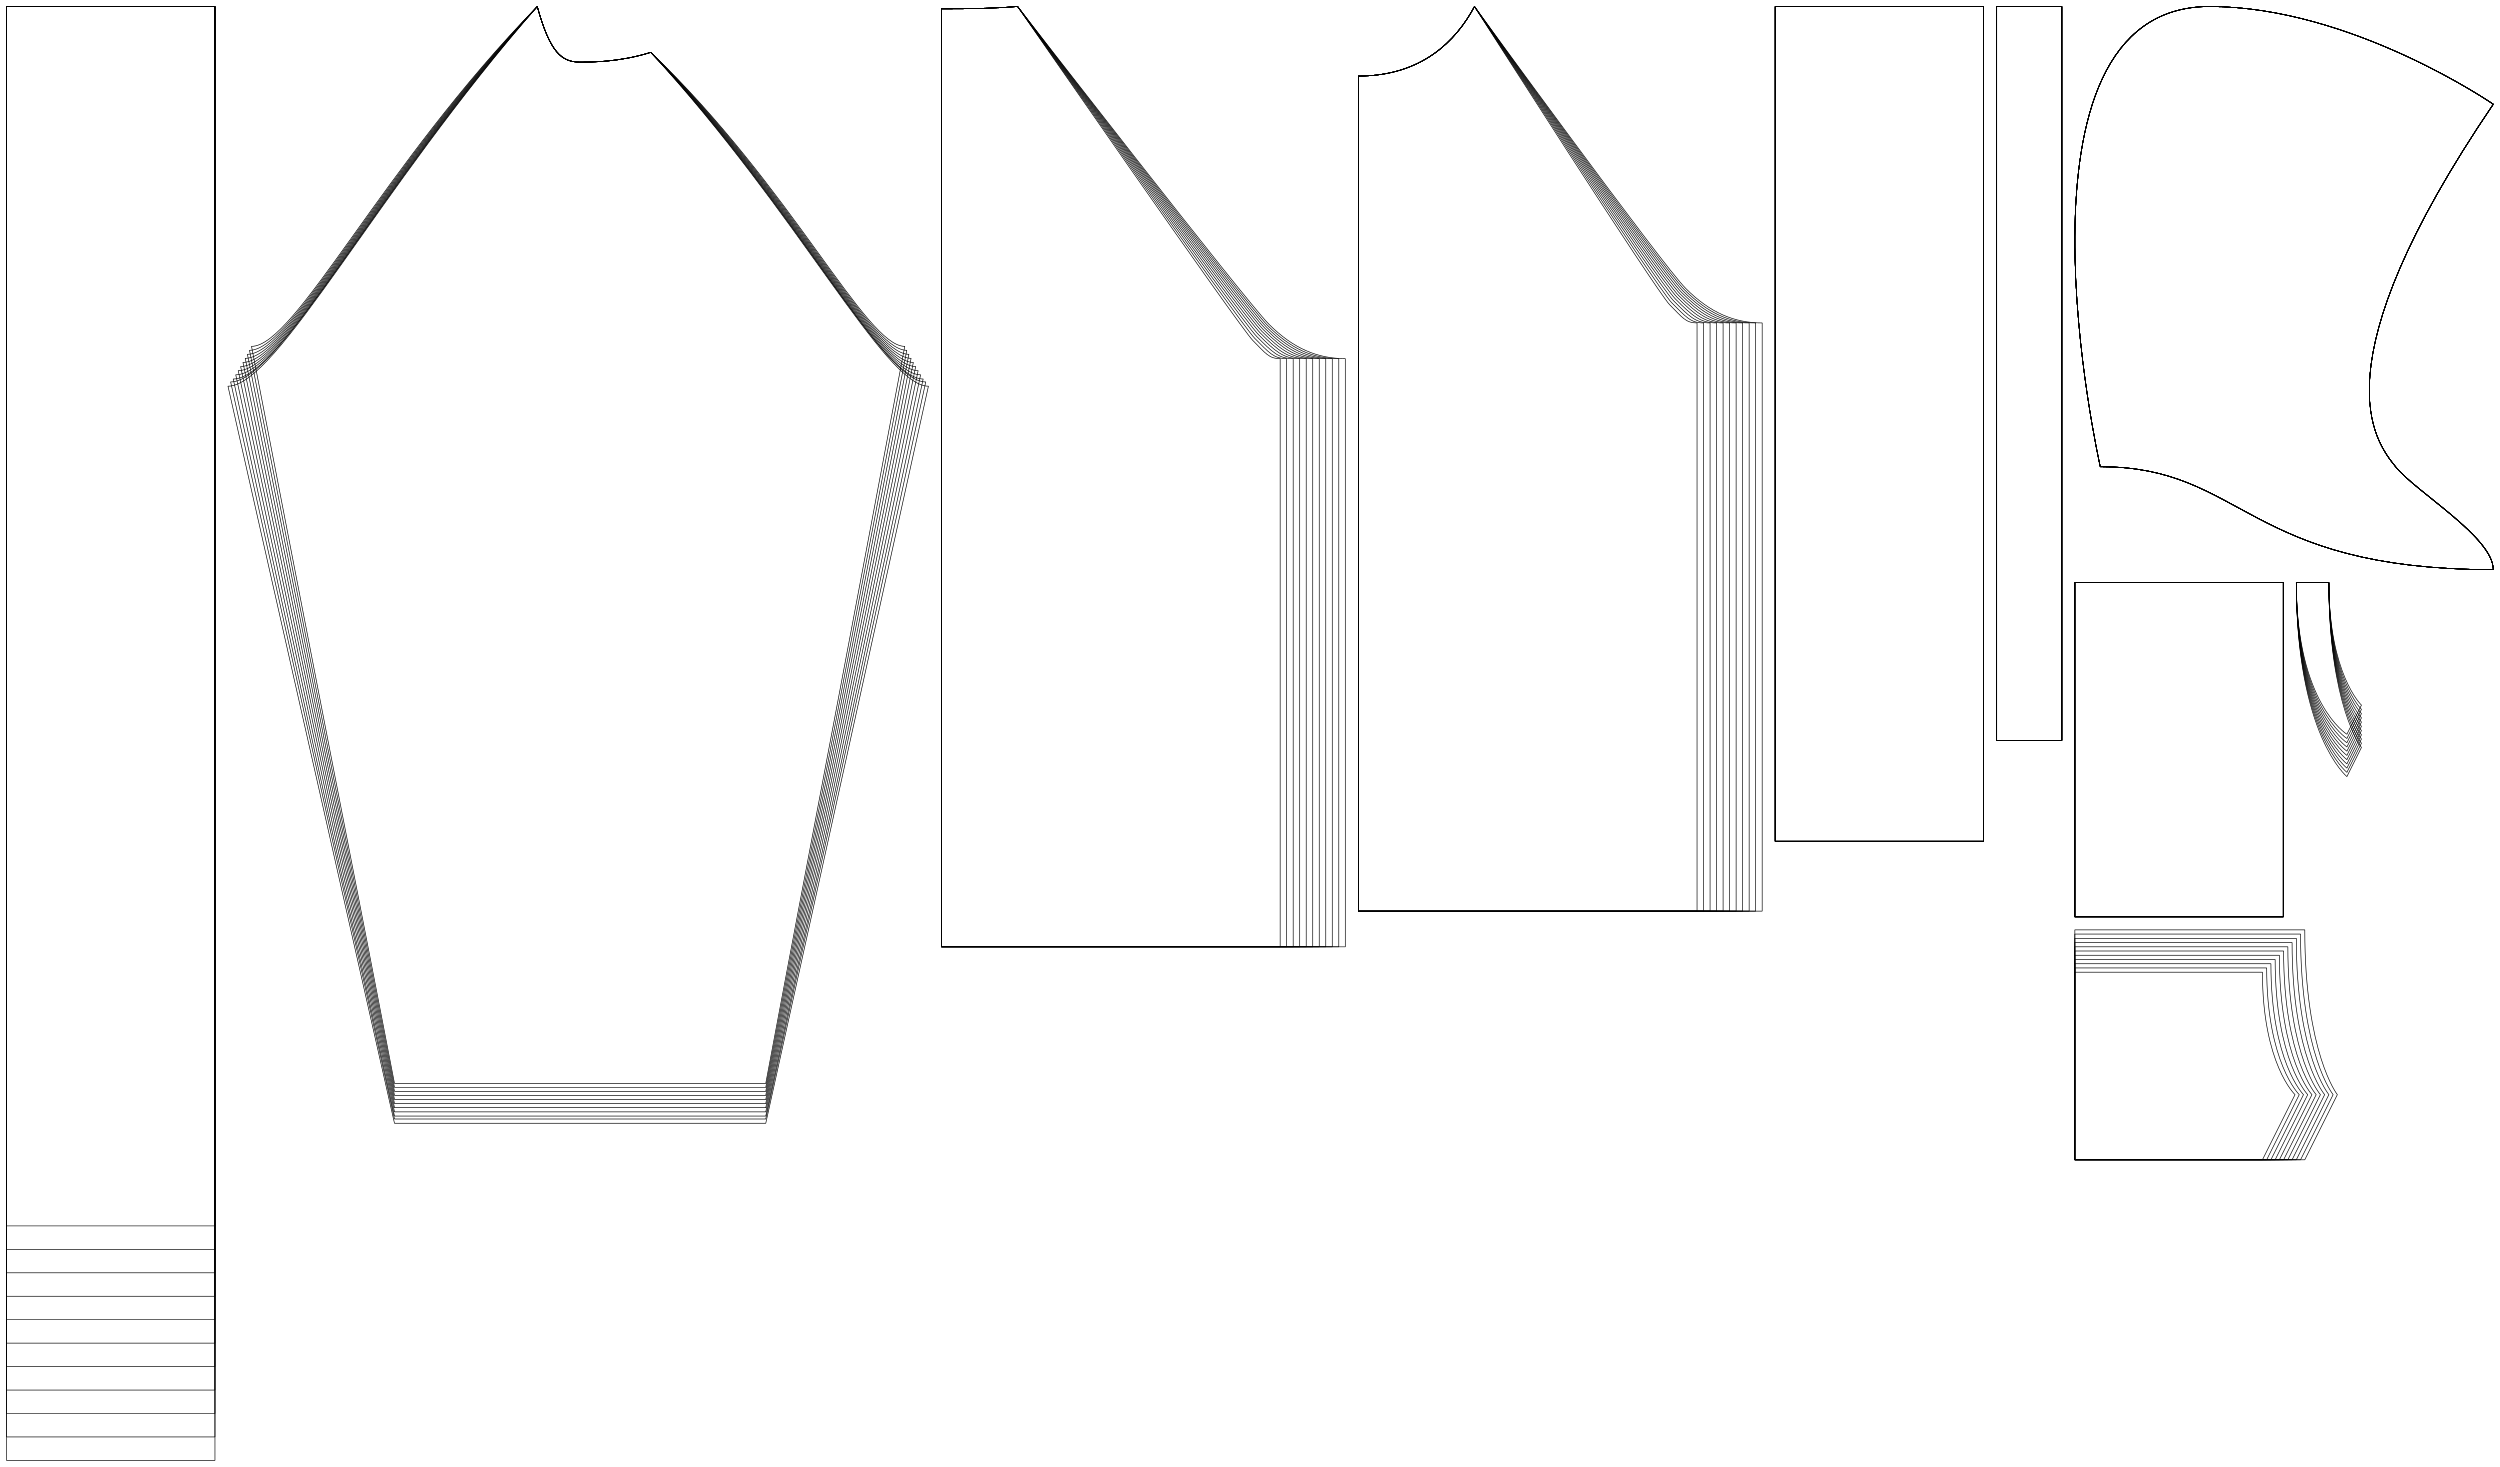<?xml version="1.0" encoding="UTF-8" standalone="no"?>
<svg
    width ="6799.025"
    height ="3989.764"
    viewbox ="0 0 6799.025 3989.764" xmlns:dc="http://purl.org/dc/elements/1.1/"
    xmlns:cc="http://creativecommons.org/ns#"
    xmlns:rdf="http://www.w3.org/1999/02/22-rdf-syntax-ns#"
    xmlns:svg="http://www.w3.org/2000/svg"
    xmlns="http://www.w3.org/2000/svg"
    xmlns:xlink="http://www.w3.org/1999/xlink"
    xmlns:sodipodi="http://sodipodi.sourceforge.net/DTD/sodipodi-0.dtd"
    xmlns:inkscape="http://www.inkscape.org/namespaces/inkscape" 
>

<style type="text/css">
    <![CDATA[
    path { fill: none; stroke: #000000; stroke-opacity:1; stroke-width: 0.5; stroke-miterlimit:4; stroke-dashoffset:0; stroke-linecap:round; stroke-linejoin:round; }
    path.hidden { fill: none; stroke: none; }]]>
</style>


<!-- Start of group #patternScaleContainer -->
<g id="patternScaleContainer"  transform=" scale(3.543 ) " >
    
    <!-- Start of group #backBlock -->
    <g id="backBlock"  transform=" translate(0 0)  translate(1918.836 0) " >
    </g>
    <!-- End of group #backBlock -->
    
    <!-- Start of group #frontBlock -->
    <g id="frontBlock"  transform=" translate(0 0)  translate(1918.836 0) " >
    </g>
    <!-- End of group #frontBlock -->
    
    <!-- Start of group #sleeveBlock -->
    <g id="sleeveBlock"  transform=" translate(0 0)  translate(1918.836 0) " >
    </g>
    <!-- End of group #sleeveBlock -->
    
    <!-- Start of group #front -->
    <g id="front"  transform=" translate(5 -50.608)  translate(1037.652 0) " >
        <path class="hidden" id="2"  d=" M  0,55.608  L  310,55.608  L  310,750  L  0,750  z " />
<path transform="translate( 0, 0 )" style="stroke: hsl(26.9, 55%, 50%);" id="122"  d=" M  0,109  L  0,298.5  L  0,500  L  0,750  L  260,750  L  260,298.5  C  251.25,298.5  248.874,294.404  238.985,284.515  C  229.096,274.626  89.156,55.608  89.156,55.608  C  75,82.128  48.595,109  0,109  z " />
<path transform="translate( 0, 0 )" style="stroke: hsl(53.8, 55%, 50%);" id="252"  d=" M  0,109  L  0,298.5  L  0,500  L  0,750  L  265,750  L  265,298.5  C  255,298.5  251.523,293.949  240.537,282.963  C  229.551,271.977  89.156,55.608  89.156,55.608  C  75,82.128  48.595,109  0,109  z " />
<path transform="translate( 0, 0 )" style="stroke: hsl(80.7, 55%, 50%);" id="382"  d=" M  0,109  L  0,298.5  L  0,500  L  0,750  L  270,750  L  270,298.5  C  258.75,298.5  254.029,293.52  242.005,281.496  C  229.981,269.472  89.156,55.608  89.156,55.608  C  75,82.128  48.595,109  0,109  z " />
<path transform="translate( 0, 0 )" style="stroke: hsl(107.6, 55%, 50%);" id="512"  d=" M  0,109  L  0,298.5  L  0,500  L  0,750  L  275,750  L  275,298.5  C  262.5,298.5  256.402,293.112  243.395,280.105  C  230.388,267.098  89.156,55.608  89.156,55.608  C  75,82.128  48.595,109  0,109  z " />
<path transform="translate( 0, 0 )" style="stroke: hsl(134.5, 55%, 50%);" id="642"  d=" M  0,109  L  0,298.5  L  0,500  L  0,750  L  280,750  L  280,298.5  C  266.25,298.5  258.653,292.726  244.714,278.787  C  230.775,264.848  89.156,55.608  89.156,55.608  C  75,82.128  48.595,109  0,109  z " />
<path transform="translate( 0, 0 )" style="stroke: hsl(161.4, 55%, 50%);" id="772"  d=" M  0,109  L  0,298.5  L  0,500  L  0,750  L  285,750  L  285,298.5  C  270,298.5  260.791,292.359  245.966,277.534  C  231.141,262.709  89.156,55.608  89.156,55.608  C  75,82.128  48.595,109  0,109  z " />
<path transform="translate( 0, 0 )" style="stroke: hsl(188.3, 55%, 50%);" id="902"  d=" M  0,109  L  0,298.5  L  0,500  L  0,750  L  290,750  L  290,298.5  C  273.75,298.5  262.825,292.01  247.158,276.343  C  231.491,260.676  89.156,55.608  89.156,55.608  C  75,82.128  48.595,109  0,109  z " />
<path transform="translate( 0, 0 )" style="stroke: hsl(215.2, 55%, 50%);" id="1032"  d=" M  0,109  L  0,298.5  L  0,500  L  0,750  L  295,750  L  295,298.5  C  277.5,298.5  264.761,291.678  248.292,275.209  C  231.823,258.74  89.156,55.608  89.156,55.608  C  75,82.128  48.595,109  0,109  z " />
<path transform="translate( 0, 0 )" style="stroke: hsl(242.1, 55%, 50%);" id="1162"  d=" M  0,109  L  0,298.5  L  0,500  L  0,750  L  300,750  L  300,298.5  C  281.25,298.5  266.607,291.361  249.373,274.127  C  232.139,256.893  89.156,55.608  89.156,55.608  C  75,82.128  48.595,109  0,109  z " />
<path transform="translate( 0, 0 )" style="stroke: hsl(269, 55%, 50%);" id="1292"  d=" M  0,109  L  0,298.5  L  0,500  L  0,750  L  305,750  L  305,298.5  C  285,298.5  268.369,291.059  250.405,273.095  C  232.441,255.131  89.156,55.608  89.156,55.608  C  75,82.128  48.595,109  0,109  z " />
<path transform="translate( 0, 0 )" style="stroke: hsl(295.9, 55%, 50%);" id="1422"  d=" M  0,109  L  0,298.5  L  0,500  L  0,750  L  310,750  L  310,298.5  C  288.75,298.5  270.052,290.771  251.391,272.11  C  232.73,253.449  89.156,55.608  89.156,55.608  C  75,82.128  48.595,109  0,109  z " />
    </g>
    <!-- End of group #front -->
    
    <!-- Start of group #back -->
    <g id="back"  transform=" translate(5 -23.212)  translate(717.652 0) " >
        <path class="hidden" id="3"  d=" M  0,28.212  L  310,28.212  L  310,750  L  0,750  z " />
<path transform="translate( 0, 0 )" style="stroke: hsl(26.9, 55%, 50%);" id="123"  d=" M  0,30  L  0,298.5  L  0,500  L  0,750  L  260,750  L  260,298.5  C  251.25,298.5  248.874,294.404  238.985,284.515  C  229.096,274.626  58.457,28.212  58.457,28.212  C  44.38,29.438  25.165,30  0,30  z " />
<path transform="translate( 0, 0 )" style="stroke: hsl(53.8, 55%, 50%);" id="253"  d=" M  0,30  L  0,298.5  L  0,500  L  0,750  L  265,750  L  265,298.5  C  255,298.5  251.523,293.949  240.537,282.963  C  229.551,271.977  58.457,28.212  58.457,28.212  C  44.38,29.438  25.165,30  0,30  z " />
<path transform="translate( 0, 0 )" style="stroke: hsl(80.7, 55%, 50%);" id="383"  d=" M  0,30  L  0,298.5  L  0,500  L  0,750  L  270,750  L  270,298.5  C  258.75,298.5  254.029,293.52  242.005,281.496  C  229.981,269.472  58.457,28.212  58.457,28.212  C  44.38,29.438  25.165,30  0,30  z " />
<path transform="translate( 0, 0 )" style="stroke: hsl(107.6, 55%, 50%);" id="513"  d=" M  0,30  L  0,298.5  L  0,500  L  0,750  L  275,750  L  275,298.5  C  262.5,298.5  256.402,293.112  243.395,280.105  C  230.388,267.098  58.457,28.212  58.457,28.212  C  44.38,29.438  25.165,30  0,30  z " />
<path transform="translate( 0, 0 )" style="stroke: hsl(134.5, 55%, 50%);" id="643"  d=" M  0,30  L  0,298.5  L  0,500  L  0,750  L  280,750  L  280,298.5  C  266.25,298.5  258.653,292.726  244.714,278.787  C  230.775,264.848  58.457,28.212  58.457,28.212  C  44.38,29.438  25.165,30  0,30  z " />
<path transform="translate( 0, 0 )" style="stroke: hsl(161.4, 55%, 50%);" id="773"  d=" M  0,30  L  0,298.5  L  0,500  L  0,750  L  285,750  L  285,298.5  C  270,298.5  260.791,292.359  245.966,277.534  C  231.141,262.709  58.457,28.212  58.457,28.212  C  44.38,29.438  25.165,30  0,30  z " />
<path transform="translate( 0, 0 )" style="stroke: hsl(188.3, 55%, 50%);" id="903"  d=" M  0,30  L  0,298.5  L  0,500  L  0,750  L  290,750  L  290,298.5  C  273.75,298.5  262.825,292.01  247.158,276.343  C  231.491,260.676  58.457,28.212  58.457,28.212  C  44.38,29.438  25.165,30  0,30  z " />
<path transform="translate( 0, 0 )" style="stroke: hsl(215.2, 55%, 50%);" id="1033"  d=" M  0,30  L  0,298.5  L  0,500  L  0,750  L  295,750  L  295,298.5  C  277.5,298.5  264.761,291.678  248.292,275.209  C  231.823,258.74  58.457,28.212  58.457,28.212  C  44.38,29.438  25.165,30  0,30  z " />
<path transform="translate( 0, 0 )" style="stroke: hsl(242.1, 55%, 50%);" id="1163"  d=" M  0,30  L  0,298.5  L  0,500  L  0,750  L  300,750  L  300,298.5  C  281.25,298.5  266.607,291.361  249.373,274.127  C  232.139,256.893  58.457,28.212  58.457,28.212  C  44.38,29.438  25.165,30  0,30  z " />
<path transform="translate( 0, 0 )" style="stroke: hsl(269, 55%, 50%);" id="1293"  d=" M  0,30  L  0,298.5  L  0,500  L  0,750  L  305,750  L  305,298.5  C  285,298.5  268.369,291.059  250.405,273.095  C  232.441,255.131  58.457,28.212  58.457,28.212  C  44.38,29.438  25.165,30  0,30  z " />
<path transform="translate( 0, 0 )" style="stroke: hsl(295.9, 55%, 50%);" id="1423"  d=" M  0,30  L  0,298.5  L  0,500  L  0,750  L  310,750  L  310,298.5  C  288.75,298.5  270.052,290.771  251.391,272.11  C  232.73,253.449  58.457,28.212  58.457,28.212  C  44.38,29.438  25.165,30  0,30  z " />
    </g>
    <!-- End of group #back -->
    
    <!-- Start of group #sleeve -->
    <g id="sleeve"  transform=" translate(275.303 178.451)  translate(170 0) " >
        <path class="hidden" id="4"  d=" M  -270.303,-173.451  L  267.349,-173.451  L  267.349,683.753  L  -270.303,683.753  z " />
<path transform="translate( 0, 0 )" style="stroke: hsl(26.9, 55%, 50%);" id="124"  d=" M  -142.5,653.168  L  -252.241,87.418  C  -218.309,87.418  -151.463,-52.088  -32.905,-173.451  C  -23.106,-138.076  -14.199,-130.753  0,-130.753  C  8.8,-130.753  30.605,-130.775  54.241,-138.269  C  162.445,-34.805  219.25,87.418  249.192,87.418  L  142.5,653.168  z " />
<path transform="translate( 0, 0 )" style="stroke: hsl(53.8, 55%, 50%);" id="254"  d=" M  -142.5,656.206  L  -253.781,90.456  C  -219.508,90.456  -151.804,-50.045  -32.905,-173.451  C  -23.106,-138.076  -14.199,-130.753  0,-130.753  C  8.8,-130.753  30.605,-130.775  54.241,-138.269  C  162.825,-32.795  220.462,90.456  250.738,90.456  L  142.5,656.206  z " />
<path transform="translate( 0, 0 )" style="stroke: hsl(80.7, 55%, 50%);" id="384"  d=" M  -142.5,659.272  L  -255.39,93.522  C  -220.77,93.522  -152.19,-48.011  -32.905,-173.451  C  -23.106,-138.076  -14.199,-130.753  0,-130.753  C  8.8,-130.753  30.605,-130.775  54.241,-138.269  C  163.248,-30.791  221.737,93.522  252.353,93.522  L  142.5,659.272  z " />
<path transform="translate( 0, 0 )" style="stroke: hsl(107.6, 55%, 50%);" id="514"  d=" M  -142.5,662.365  L  -257.065,96.615  C  -222.091,96.615  -152.618,-45.984  -32.905,-173.451  C  -23.106,-138.076  -14.199,-130.753  0,-130.753  C  8.8,-130.753  30.605,-130.775  54.241,-138.269  C  163.711,-28.793  223.072,96.615  254.036,96.615  L  142.5,662.365  z " />
<path transform="translate( 0, 0 )" style="stroke: hsl(134.5, 55%, 50%);" id="644"  d=" M  -142.5,665.487  L  -258.8,99.737  C  -223.467,99.737  -153.086,-43.963  -32.905,-173.451  C  -23.106,-138.076  -14.199,-130.753  0,-130.753  C  8.8,-130.753  30.605,-130.775  54.241,-138.269  C  164.214,-26.799  224.462,99.737  255.779,99.737  L  142.5,665.487  z " />
<path transform="translate( 0, 0 )" style="stroke: hsl(161.4, 55%, 50%);" id="774"  d=" M  -142.5,668.635  L  -260.592,102.885  C  -224.894,102.885  -153.591,-41.945  -32.905,-173.451  C  -23.106,-138.076  -14.199,-130.753  0,-130.753  C  8.8,-130.753  30.605,-130.775  54.241,-138.269  C  164.751,-24.806  225.904,102.885  257.581,102.885  L  142.5,668.635  z " />
<path transform="translate( 0, 0 )" style="stroke: hsl(188.3, 55%, 50%);" id="904"  d=" M  -142.5,671.81  L  -262.439,106.06  C  -226.37,106.06  -154.131,-39.929  -32.905,-173.451  C  -23.106,-138.076  -14.199,-130.753  0,-130.753  C  8.8,-130.753  30.605,-130.775  54.241,-138.269  C  165.323,-22.815  227.395,106.06  259.438,106.06  L  142.5,671.81  z " />
<path transform="translate( 0, 0 )" style="stroke: hsl(215.2, 55%, 50%);" id="1034"  d=" M  -142.5,675.011  L  -264.335,109.261  C  -227.891,109.261  -154.704,-37.915  -32.905,-173.451  C  -23.106,-138.076  -14.199,-130.753  0,-130.753  C  8.8,-130.753  30.605,-130.775  54.241,-138.269  C  165.926,-20.824  228.932,109.261  261.346,109.261  L  142.5,675.011  z " />
<path transform="translate( 0, 0 )" style="stroke: hsl(242.1, 55%, 50%);" id="1164"  d=" M  -142.5,678.236  L  -266.28,112.486  C  -229.455,112.486  -155.307,-35.902  -32.905,-173.451  C  -23.106,-138.076  -14.199,-130.753  0,-130.753  C  8.8,-130.753  30.605,-130.775  54.241,-138.269  C  166.559,-18.832  230.512,112.486  263.303,112.486  L  142.5,678.236  z " />
<path transform="translate( 0, 0 )" style="stroke: hsl(269, 55%, 50%);" id="1294"  d=" M  -142.5,680.485  L  -268.27,114.735  C  -231.06,114.735  -155.939,-33.889  -32.905,-173.451  C  -23.106,-138.076  -14.199,-130.753  0,-130.753  C  8.8,-130.753  30.605,-130.775  54.241,-138.269  C  167.22,-16.84  232.132,114.735  265.304,114.735  L  142.5,680.485  z " />
<path transform="translate( 0, 0 )" style="stroke: hsl(295.9, 55%, 50%);" id="1424"  d=" M  -142.5,683.753  L  -270.303,118.003  C  -232.703,118.003  -156.599,-31.876  -32.905,-173.451  C  -23.106,-138.076  -14.199,-130.753  0,-130.753  C  8.8,-130.753  30.605,-130.775  54.241,-138.269  C  167.907,-14.846  233.791,118.003  267.349,118.003  L  142.5,683.753  z " />
    </g>
    <!-- End of group #sleeve -->
    
    <!-- Start of group #pocket -->
    <g id="pocket"  transform=" translate(5 -568.5)  translate(1587.652 708.75) " >
        <path class="hidden" id="5"  d=" M  0,573.5  L  201.5,573.5  L  201.5,750  L  0,750  z " />
<path transform="translate( 0, 0 )" style="stroke: hsl(26.9, 55%, 50%);" id="125"  d=" M  0,606  L  144,606  C  144,676.5  169,700  169,700  L  144,750  L  0,750  z " />
<path transform="translate( 0, 0 )" style="stroke: hsl(53.8, 55%, 50%);" id="255"  d=" M  0,602.75  L  147.25,602.75  C  147.25,675.687  172.25,700  172.25,700  L  147.25,750  L  0,750  z " />
<path transform="translate( 0, 0 )" style="stroke: hsl(80.7, 55%, 50%);" id="385"  d=" M  0,599.5  L  150.5,599.5  C  150.5,674.875  175.5,700  175.5,700  L  150.5,750  L  0,750  z " />
<path transform="translate( 0, 0 )" style="stroke: hsl(107.6, 55%, 50%);" id="515"  d=" M  0,596.25  L  153.75,596.25  C  153.75,674.062  178.75,700  178.75,700  L  153.75,750  L  0,750  z " />
<path transform="translate( 0, 0 )" style="stroke: hsl(134.5, 55%, 50%);" id="645"  d=" M  0,593  L  157,593  C  157,673.25  182,700  182,700  L  157,750  L  0,750  z " />
<path transform="translate( 0, 0 )" style="stroke: hsl(161.4, 55%, 50%);" id="775"  d=" M  0,589.75  L  160.25,589.75  C  160.25,672.437  185.25,700  185.25,700  L  160.25,750  L  0,750  z " />
<path transform="translate( 0, 0 )" style="stroke: hsl(188.3, 55%, 50%);" id="905"  d=" M  0,586.5  L  163.5,586.5  C  163.5,671.625  188.5,700  188.5,700  L  163.5,750  L  0,750  z " />
<path transform="translate( 0, 0 )" style="stroke: hsl(215.2, 55%, 50%);" id="1035"  d=" M  0,583.25  L  166.75,583.25  C  166.75,670.812  191.75,700  191.75,700  L  166.75,750  L  0,750  z " />
<path transform="translate( 0, 0 )" style="stroke: hsl(242.1, 55%, 50%);" id="1165"  d=" M  0,580  L  170,580  C  170,670  195,700  195,700  L  170,750  L  0,750  z " />
<path transform="translate( 0, 0 )" style="stroke: hsl(269, 55%, 50%);" id="1295"  d=" M  0,576.75  L  173.25,576.75  C  173.25,669.187  198.25,700  198.25,700  L  173.25,750  L  0,750  z " />
<path transform="translate( 0, 0 )" style="stroke: hsl(295.9, 55%, 50%);" id="1425"  d=" M  0,573.5  L  176.5,573.5  C  176.5,668.375  201.5,700  201.5,700  L  176.5,750  L  0,750  z " />
    </g>
    <!-- End of group #pocket -->
    
    <!-- Start of group #pocketFacing -->
    <g id="pocketFacing"  transform=" translate(-114 -601)  translate(1757.652 442.25) " >
        <path class="hidden" id="6"  d=" M  119,606  L  169,606  L  169,754.861  L  119,754.861  z " />
<path transform="translate( 0, 0 )" style="stroke: hsl(26.9, 55%, 50%);" id="126"  d=" M  119,606  C  119,698.861  157.82,722.361  157.82,722.361  L  169,700  C  169,700  144,676.5  144,606  z " />
<path transform="translate( -3.25, 3.25 )" style="stroke: hsl(53.8, 55%, 50%);" id="256"  d=" M  122.25,602.75  C  122.25,698.048  161.07,722.361  161.07,722.361  L  172.25,700  C  172.25,700  147.25,675.687  147.25,602.75  z " />
<path transform="translate( -6.5, 6.5 )" style="stroke: hsl(80.7, 55%, 50%);" id="386"  d=" M  125.5,599.5  C  125.5,697.236  164.32,722.361  164.32,722.361  L  175.5,700  C  175.5,700  150.5,674.875  150.5,599.5  z " />
<path transform="translate( -9.75, 9.75 )" style="stroke: hsl(107.6, 55%, 50%);" id="516"  d=" M  128.75,596.25  C  128.75,696.423  167.57,722.361  167.57,722.361  L  178.75,700  C  178.75,700  153.75,674.062  153.75,596.25  z " />
<path transform="translate( -13, 13 )" style="stroke: hsl(134.5, 55%, 50%);" id="646"  d=" M  132,593  C  132,695.611  170.82,722.361  170.82,722.361  L  182,700  C  182,700  157,673.25  157,593  z " />
<path transform="translate( -16.25, 16.25 )" style="stroke: hsl(161.4, 55%, 50%);" id="776"  d=" M  135.25,589.75  C  135.25,694.798  174.07,722.361  174.07,722.361  L  185.25,700  C  185.25,700  160.25,672.437  160.25,589.75  z " />
<path transform="translate( -19.5, 19.5 )" style="stroke: hsl(188.3, 55%, 50%);" id="906"  d=" M  138.5,586.5  C  138.5,693.986  177.32,722.361  177.32,722.361  L  188.5,700  C  188.5,700  163.5,671.625  163.5,586.5  z " />
<path transform="translate( -22.75, 22.75 )" style="stroke: hsl(215.2, 55%, 50%);" id="1036"  d=" M  141.75,583.25  C  141.75,693.173  180.57,722.361  180.57,722.361  L  191.75,700  C  191.75,700  166.75,670.812  166.75,583.25  z " />
<path transform="translate( -26, 26 )" style="stroke: hsl(242.1, 55%, 50%);" id="1166"  d=" M  145,580  C  145,692.361  183.82,722.361  183.82,722.361  L  195,700  C  195,700  170,670  170,580  z " />
<path transform="translate( -29.25, 29.25 )" style="stroke: hsl(269, 55%, 50%);" id="1296"  d=" M  148.25,576.75  C  148.25,691.548  187.07,722.361  187.07,722.361  L  198.25,700  C  198.25,700  173.25,669.187  173.25,576.75  z " />
<path transform="translate( -32.5, 32.5 )" style="stroke: hsl(295.9, 55%, 50%);" id="1426"  d=" M  151.5,573.5  C  151.5,690.736  190.32,722.361  190.32,722.361  L  201.5,700  C  201.5,700  176.5,668.375  176.5,573.5  z " />
    </g>
    <!-- End of group #pocketFacing -->
    
    <!-- Start of group #hoodSide -->
    <g id="hoodSide"  transform=" translate(-5.487 358.25)  translate(1587.652 0) " >
        <path class="hidden" id="7"  d=" M  10.487,-353.25  L  331.671,-353.25  L  331.671,79  L  10.487,79  z " />
<path transform="translate( 0, 0 )" style="stroke: hsl(26.9, 55%, 50%);" id="127"  d=" M  30,0  C  30,0  -50,-353.25  113.935,-353.25  C  222.803,-353.25  331.671,-278.25  331.671,-278.25  C  195.001,-76.846  241.024,-19.498  256.671,-0  C  272.318,19.498  331.671,54  331.671,79  C  140.836,79  140.836,0  30,0  z " />
<path transform="translate( 0, 0 )" style="stroke: hsl(53.8, 55%, 50%);" id="257"  d=" M  30,0  C  30,0  -50,-353.25  113.935,-353.25  C  222.803,-353.25  331.671,-278.25  331.671,-278.25  C  195.001,-76.846  241.024,-19.498  256.671,-0  C  272.318,19.498  331.671,54  331.671,79  C  140.836,79  140.836,0  30,0  z " />
<path transform="translate( 0, 0 )" style="stroke: hsl(80.7, 55%, 50%);" id="387"  d=" M  30,0  C  30,0  -50,-353.25  113.935,-353.25  C  222.803,-353.25  331.671,-278.25  331.671,-278.25  C  195.001,-76.846  241.024,-19.498  256.671,-0  C  272.318,19.498  331.671,54  331.671,79  C  140.836,79  140.836,0  30,0  z " />
<path transform="translate( 0, 0 )" style="stroke: hsl(107.6, 55%, 50%);" id="517"  d=" M  30,0  C  30,0  -50,-353.25  113.935,-353.25  C  222.803,-353.25  331.671,-278.25  331.671,-278.25  C  195.001,-76.846  241.024,-19.498  256.671,-0  C  272.318,19.498  331.671,54  331.671,79  C  140.836,79  140.836,0  30,0  z " />
<path transform="translate( 0, 0 )" style="stroke: hsl(134.5, 55%, 50%);" id="647"  d=" M  30,0  C  30,0  -50,-353.25  113.935,-353.25  C  222.803,-353.25  331.671,-278.25  331.671,-278.25  C  195.001,-76.846  241.024,-19.498  256.671,-0  C  272.318,19.498  331.671,54  331.671,79  C  140.836,79  140.836,0  30,0  z " />
<path transform="translate( 0, 0 )" style="stroke: hsl(161.4, 55%, 50%);" id="777"  d=" M  30,0  C  30,0  -50,-353.25  113.935,-353.25  C  222.803,-353.25  331.671,-278.25  331.671,-278.25  C  195.001,-76.846  241.024,-19.498  256.671,-0  C  272.318,19.498  331.671,54  331.671,79  C  140.836,79  140.836,0  30,0  z " />
<path transform="translate( 0, 0 )" style="stroke: hsl(188.3, 55%, 50%);" id="907"  d=" M  30,0  C  30,0  -50,-353.25  113.935,-353.25  C  222.803,-353.25  331.671,-278.25  331.671,-278.25  C  195.001,-76.846  241.024,-19.498  256.671,-0  C  272.318,19.498  331.671,54  331.671,79  C  140.836,79  140.836,0  30,0  z " />
<path transform="translate( 0, 0 )" style="stroke: hsl(215.2, 55%, 50%);" id="1037"  d=" M  30,0  C  30,0  -50,-353.25  113.935,-353.25  C  222.803,-353.25  331.671,-278.25  331.671,-278.25  C  195.001,-76.846  241.024,-19.498  256.671,-0  C  272.318,19.498  331.671,54  331.671,79  C  140.836,79  140.836,0  30,0  z " />
<path transform="translate( 0, 0 )" style="stroke: hsl(242.1, 55%, 50%);" id="1167"  d=" M  30,0  C  30,0  -50,-353.25  113.935,-353.25  C  222.803,-353.25  331.671,-278.25  331.671,-278.25  C  195.001,-76.846  241.024,-19.498  256.671,-0  C  272.318,19.498  331.671,54  331.671,79  C  140.836,79  140.836,0  30,0  z " />
<path transform="translate( 0, 0 )" style="stroke: hsl(269, 55%, 50%);" id="1297"  d=" M  30,0  C  30,0  -50,-353.25  113.935,-353.25  C  222.803,-353.25  331.671,-278.25  331.671,-278.25  C  195.001,-76.846  241.024,-19.498  256.671,-0  C  272.318,19.498  331.671,54  331.671,79  C  140.836,79  140.836,0  30,0  z " />
<path transform="translate( 0, 0 )" style="stroke: hsl(295.9, 55%, 50%);" id="1427"  d=" M  30,0  C  30,0  -50,-353.25  113.935,-353.25  C  222.803,-353.25  331.671,-278.25  331.671,-278.25  C  195.001,-76.846  241.024,-19.498  256.671,-0  C  272.318,19.498  331.671,54  331.671,79  C  140.836,79  140.836,0  30,0  z " />
    </g>
    <!-- End of group #hoodSide -->
    
    <!-- Start of group #hoodCenter -->
    <g id="hoodCenter"  transform=" translate(5 5)  translate(1357.652 0) " >
        <path class="hidden" id="8"  d=" M  0,0  L  160,0  L  160,640.766  L  0,640.766  z " />
<path transform="translate( 0, 0 )" style="stroke: hsl(26.9, 55%, 50%);" id="128"  d=" M  0,0  L  160,0  L  160,640.766  L  0,640.766  z " />
<path transform="translate( 0, 0 )" style="stroke: hsl(53.8, 55%, 50%);" id="258"  d=" M  0,0  L  160,0  L  160,640.766  L  0,640.766  z " />
<path transform="translate( 0, 0 )" style="stroke: hsl(80.7, 55%, 50%);" id="388"  d=" M  0,0  L  160,0  L  160,640.766  L  0,640.766  z " />
<path transform="translate( 0, 0 )" style="stroke: hsl(107.6, 55%, 50%);" id="518"  d=" M  0,0  L  160,0  L  160,640.766  L  0,640.766  z " />
<path transform="translate( 0, 0 )" style="stroke: hsl(134.5, 55%, 50%);" id="648"  d=" M  0,0  L  160,0  L  160,640.766  L  0,640.766  z " />
<path transform="translate( 0, 0 )" style="stroke: hsl(161.4, 55%, 50%);" id="778"  d=" M  0,0  L  160,0  L  160,640.766  L  0,640.766  z " />
<path transform="translate( 0, 0 )" style="stroke: hsl(188.3, 55%, 50%);" id="908"  d=" M  0,0  L  160,0  L  160,640.766  L  0,640.766  z " />
<path transform="translate( 0, 0 )" style="stroke: hsl(215.2, 55%, 50%);" id="1038"  d=" M  0,0  L  160,0  L  160,640.766  L  0,640.766  z " />
<path transform="translate( 0, 0 )" style="stroke: hsl(242.1, 55%, 50%);" id="1168"  d=" M  0,0  L  160,0  L  160,640.766  L  0,640.766  z " />
<path transform="translate( 0, 0 )" style="stroke: hsl(269, 55%, 50%);" id="1298"  d=" M  0,0  L  160,0  L  160,640.766  L  0,640.766  z " />
<path transform="translate( 0, 0 )" style="stroke: hsl(295.9, 55%, 50%);" id="1428"  d=" M  0,0  L  160,0  L  160,640.766  L  0,640.766  z " />
    </g>
    <!-- End of group #hoodCenter -->
    
    <!-- Start of group #cuff -->
    <g id="cuff"  transform=" translate(5 5)  translate(1587.652 442.25) " >
        <path class="hidden" id="9"  d=" M  0,0  L  160,0  L  160,256.5  L  0,256.5  z " />
<path transform="translate( 0, 0 )" style="stroke: hsl(26.9, 55%, 50%);" id="129"  d=" M  0,0  L  160,0  L  160,256.5  L  0,256.5  z " />
<path transform="translate( 0, 0 )" style="stroke: hsl(53.8, 55%, 50%);" id="259"  d=" M  0,0  L  160,0  L  160,256.5  L  0,256.5  z " />
<path transform="translate( 0, 0 )" style="stroke: hsl(80.7, 55%, 50%);" id="389"  d=" M  0,0  L  160,0  L  160,256.5  L  0,256.5  z " />
<path transform="translate( 0, 0 )" style="stroke: hsl(107.6, 55%, 50%);" id="519"  d=" M  0,0  L  160,0  L  160,256.5  L  0,256.5  z " />
<path transform="translate( 0, 0 )" style="stroke: hsl(134.5, 55%, 50%);" id="649"  d=" M  0,0  L  160,0  L  160,256.5  L  0,256.5  z " />
<path transform="translate( 0, 0 )" style="stroke: hsl(161.4, 55%, 50%);" id="779"  d=" M  0,0  L  160,0  L  160,256.5  L  0,256.5  z " />
<path transform="translate( 0, 0 )" style="stroke: hsl(188.3, 55%, 50%);" id="909"  d=" M  0,0  L  160,0  L  160,256.5  L  0,256.5  z " />
<path transform="translate( 0, 0 )" style="stroke: hsl(215.2, 55%, 50%);" id="1039"  d=" M  0,0  L  160,0  L  160,256.5  L  0,256.5  z " />
<path transform="translate( 0, 0 )" style="stroke: hsl(242.1, 55%, 50%);" id="1169"  d=" M  0,0  L  160,0  L  160,256.5  L  0,256.5  z " />
<path transform="translate( 0, 0 )" style="stroke: hsl(269, 55%, 50%);" id="1299"  d=" M  0,0  L  160,0  L  160,256.5  L  0,256.5  z " />
<path transform="translate( 0, 0 )" style="stroke: hsl(295.9, 55%, 50%);" id="1429"  d=" M  0,0  L  160,0  L  160,256.5  L  0,256.5  z " />
    </g>
    <!-- End of group #cuff -->
    
    <!-- Start of group #waistband -->
    <g id="waistband"  transform=" translate(5 5)  translate(0 0) " >
        <path class="hidden" id="10"  d=" M  0,0  L  160,0  L  160,1116  L  0,1116  z " />
<path transform="translate( 0, 0 )" style="stroke: hsl(26.9, 55%, 50%);" id="130"  d=" M  0,0  L  160,0  L  160,936  L  0,936  z " />
<path transform="translate( 0, 0 )" style="stroke: hsl(53.8, 55%, 50%);" id="260"  d=" M  0,0  L  160,0  L  160,954  L  0,954  z " />
<path transform="translate( 0, 0 )" style="stroke: hsl(80.7, 55%, 50%);" id="390"  d=" M  0,0  L  160,0  L  160,972  L  0,972  z " />
<path transform="translate( 0, 0 )" style="stroke: hsl(107.6, 55%, 50%);" id="520"  d=" M  0,0  L  160,0  L  160,990  L  0,990  z " />
<path transform="translate( 0, 0 )" style="stroke: hsl(134.5, 55%, 50%);" id="650"  d=" M  0,0  L  160,0  L  160,1008  L  0,1008  z " />
<path transform="translate( 0, 0 )" style="stroke: hsl(161.4, 55%, 50%);" id="780"  d=" M  0,0  L  160,0  L  160,1026  L  0,1026  z " />
<path transform="translate( 0, 0 )" style="stroke: hsl(188.3, 55%, 50%);" id="910"  d=" M  0,0  L  160,0  L  160,1044  L  0,1044  z " />
<path transform="translate( 0, 0 )" style="stroke: hsl(215.2, 55%, 50%);" id="1040"  d=" M  0,0  L  160,0  L  160,1062  L  0,1062  z " />
<path transform="translate( 0, 0 )" style="stroke: hsl(242.1, 55%, 50%);" id="1170"  d=" M  0,0  L  160,0  L  160,1080  L  0,1080  z " />
<path transform="translate( 0, 0 )" style="stroke: hsl(269, 55%, 50%);" id="1300"  d=" M  0,0  L  160,0  L  160,1098  L  0,1098  z " />
<path transform="translate( 0, 0 )" style="stroke: hsl(295.9, 55%, 50%);" id="1430"  d=" M  0,0  L  160,0  L  160,1116  L  0,1116  z " />
    </g>
    <!-- End of group #waistband -->
    
    <!-- Start of group #neckBinding -->
    <g id="neckBinding"  transform=" translate(5 5)  translate(1527.652 0) " >
        <path class="hidden" id="11"  d=" M  0,0  L  50,0  L  50,563.343  L  0,563.343  z " />
<path transform="translate( 0, 0 )" style="stroke: hsl(26.9, 55%, 50%);" id="131"  d=" M  0,0  L  50,0  L  50,563.343  L  0,563.343  z " />
<path transform="translate( 0, 0 )" style="stroke: hsl(53.8, 55%, 50%);" id="261"  d=" M  0,0  L  50,0  L  50,563.343  L  0,563.343  z " />
<path transform="translate( 0, 0 )" style="stroke: hsl(80.7, 55%, 50%);" id="391"  d=" M  0,0  L  50,0  L  50,563.343  L  0,563.343  z " />
<path transform="translate( 0, 0 )" style="stroke: hsl(107.6, 55%, 50%);" id="521"  d=" M  0,0  L  50,0  L  50,563.343  L  0,563.343  z " />
<path transform="translate( 0, 0 )" style="stroke: hsl(134.5, 55%, 50%);" id="651"  d=" M  0,0  L  50,0  L  50,563.343  L  0,563.343  z " />
<path transform="translate( 0, 0 )" style="stroke: hsl(161.4, 55%, 50%);" id="781"  d=" M  0,0  L  50,0  L  50,563.343  L  0,563.343  z " />
<path transform="translate( 0, 0 )" style="stroke: hsl(188.3, 55%, 50%);" id="911"  d=" M  0,0  L  50,0  L  50,563.343  L  0,563.343  z " />
<path transform="translate( 0, 0 )" style="stroke: hsl(215.2, 55%, 50%);" id="1041"  d=" M  0,0  L  50,0  L  50,563.343  L  0,563.343  z " />
<path transform="translate( 0, 0 )" style="stroke: hsl(242.1, 55%, 50%);" id="1171"  d=" M  0,0  L  50,0  L  50,563.343  L  0,563.343  z " />
<path transform="translate( 0, 0 )" style="stroke: hsl(269, 55%, 50%);" id="1301"  d=" M  0,0  L  50,0  L  50,563.343  L  0,563.343  z " />
<path transform="translate( 0, 0 )" style="stroke: hsl(295.9, 55%, 50%);" id="1431"  d=" M  0,0  L  50,0  L  50,563.343  L  0,563.343  z " />
    </g>
    <!-- End of group #neckBinding -->
    
    <!-- Start of group #sampler-front -->
    <g id="sampler-front"  transform=" translate(0 0)  translate(1918.836 0) " >
    </g>
    <!-- End of group #sampler-front -->
    
    <!-- Start of group #sampler-back -->
    <g id="sampler-back"  transform=" translate(0 0)  translate(1918.836 0) " >
    </g>
    <!-- End of group #sampler-back -->
    
    <!-- Start of group #sampler-sleeve -->
    <g id="sampler-sleeve"  transform=" translate(0 0)  translate(1918.836 0) " >
    </g>
    <!-- End of group #sampler-sleeve -->
    
    <!-- Start of group #sampler-pocket -->
    <g id="sampler-pocket"  transform=" translate(0 0)  translate(1918.836 0) " >
    </g>
    <!-- End of group #sampler-pocket -->
    
    <!-- Start of group #sampler-pocketFacing -->
    <g id="sampler-pocketFacing"  transform=" translate(0 0)  translate(1918.836 0) " >
    </g>
    <!-- End of group #sampler-pocketFacing -->
    
    <!-- Start of group #sampler-hoodSide -->
    <g id="sampler-hoodSide"  transform=" translate(0 0)  translate(1918.836 0) " >
    </g>
    <!-- End of group #sampler-hoodSide -->
    
    <!-- Start of group #sampler-hoodCenter -->
    <g id="sampler-hoodCenter"  transform=" translate(0 0)  translate(1918.836 0) " >
    </g>
    <!-- End of group #sampler-hoodCenter -->
    
    <!-- Start of group #sampler-cuff -->
    <g id="sampler-cuff"  transform=" translate(0 0)  translate(1918.836 0) " >
    </g>
    <!-- End of group #sampler-cuff -->
    
    <!-- Start of group #sampler-waistband -->
    <g id="sampler-waistband"  transform=" translate(0 0)  translate(1918.836 0) " >
    </g>
    <!-- End of group #sampler-waistband -->
    
    <!-- Start of group #sampler-neckBinding -->
    <g id="sampler-neckBinding"  transform=" translate(0 0)  translate(1918.836 0) " >
    </g>
    <!-- End of group #sampler-neckBinding -->
</g>
<!-- End of group #patternScaleContainer -->

</svg>


